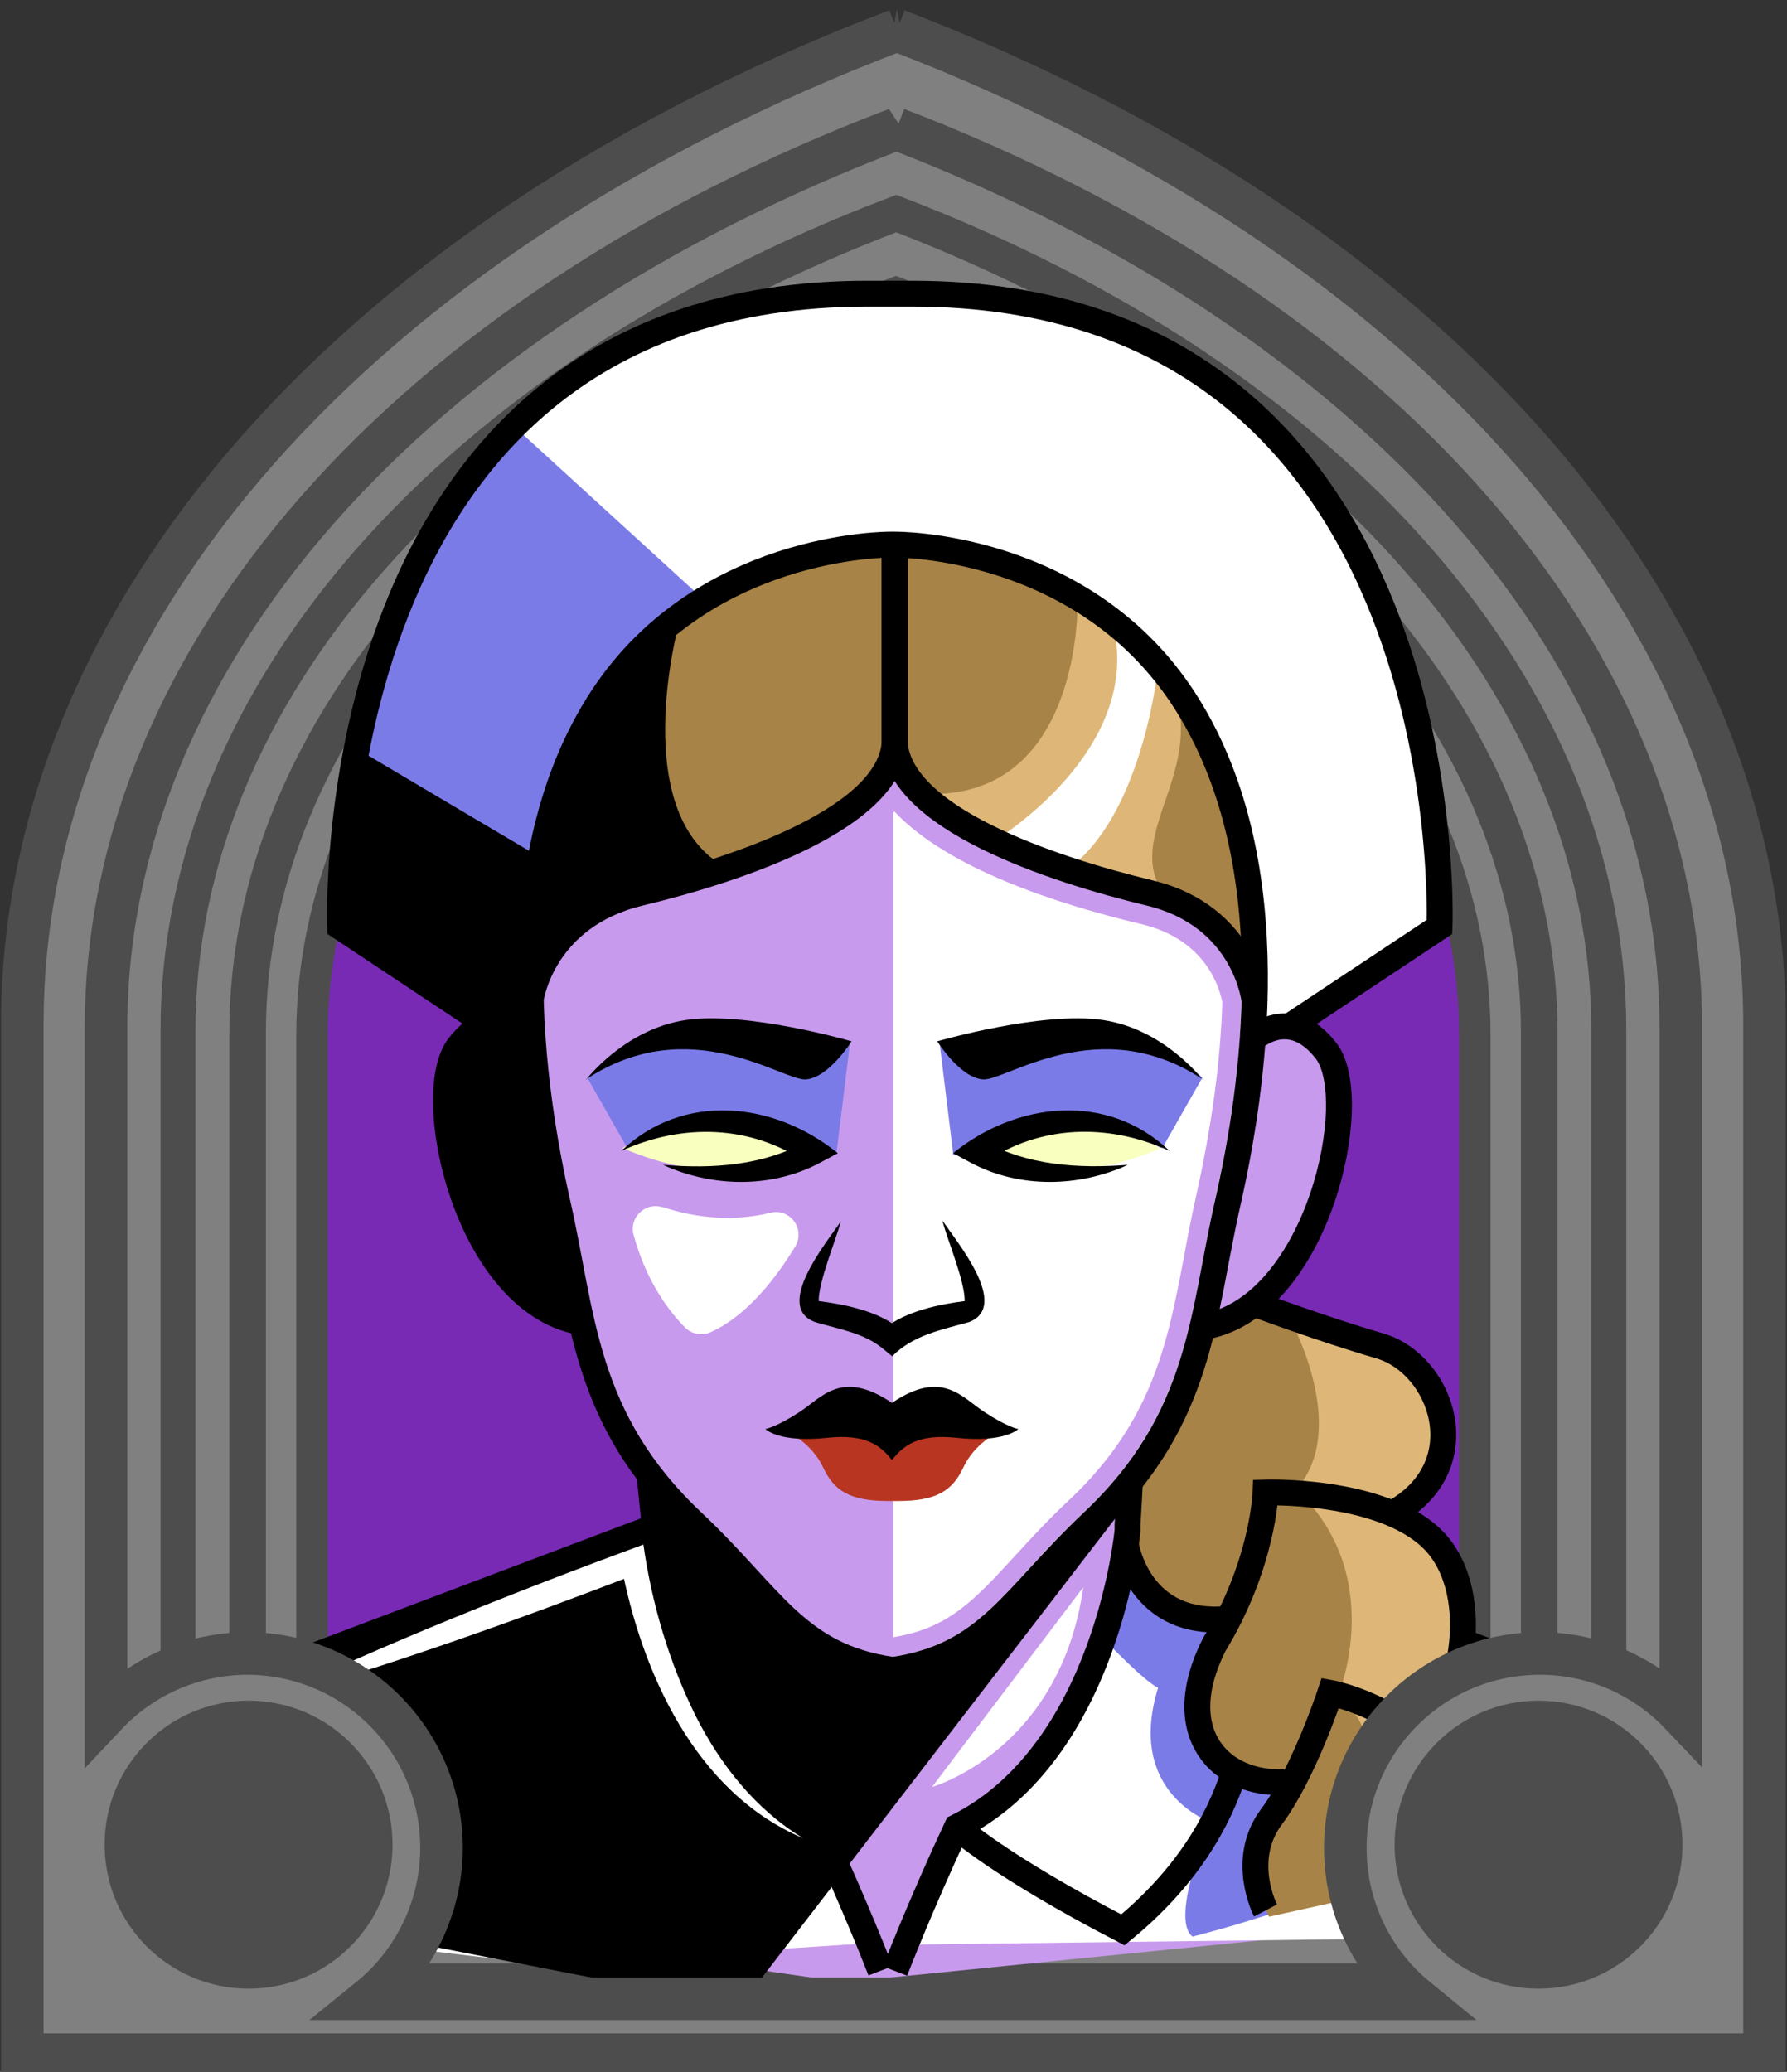 <svg id="Capa_2" xmlns="http://www.w3.org/2000/svg" xmlns:xlink="http://www.w3.org/1999/xlink" viewBox="0 0 69.02 80">
<rect x="0" y="0" width="69.02" height="80" fill="#333333" stroke="none"/>
<defs >
<style >
.cls-1{fill:#c89aed;}.cls-2{fill:#fff;}.cls-3{fill:#f8ffbf;}.cls-4{fill:#7b7be8;}.cls-5{fill:#a88347;}.cls-6{fill:#782ab5;}.cls-7{stroke:#000;stroke-miterlimit:10;}.cls-7,.cls-8,.cls-9,.cls-10{fill:none;}.cls-8{stroke:#deb778;stroke-dasharray:0 0 0 4.06;stroke-linecap:round;stroke-linejoin:round;}.cls-11{fill:#deb778;}.cls-12{fill:url(#USGS_19_Inundación_de_tierra_2);}.cls-10{stroke:#1d1d1b;stroke-dasharray:0 0 2 2;stroke-width:.3px;}.cls-13{fill:#fcf0c5;}.cls-14{fill:#b83521;}
</style>
<pattern id="USGS_19_Inundación_de_tierra_2" x="0" y="0" width="72" height="72" patternTransform="translate(-236.48 -16423) rotate(-90)" patternUnits="userSpaceOnUse" viewBox="0 0 72 72">
<g >
<rect class="cls-9" width="72" height="72">
</rect>
<g >
<line class="cls-10" x1="71" y1="71" x2="144.44" y2="71">
</line>
<line class="cls-10" x1="71" y1="67" x2="144.44" y2="67">
</line>
<line class="cls-10" x1="71" y1="63" x2="144.44" y2="63">
</line>
<line class="cls-10" x1="71" y1="59" x2="144.44" y2="59">
</line>
<line class="cls-10" x1="71" y1="55" x2="144.44" y2="55">
</line>
<line class="cls-10" x1="71" y1="51" x2="144.44" y2="51">
</line>
<line class="cls-10" x1="71" y1="47" x2="144.44" y2="47">
</line>
<line class="cls-10" x1="71" y1="43" x2="144.44" y2="43">
</line>
<line class="cls-10" x1="71" y1="39" x2="144.44" y2="39">
</line>
<line class="cls-10" x1="71" y1="35" x2="144.44" y2="35">
</line>
<line class="cls-10" x1="71" y1="31" x2="144.44" y2="31">
</line>
<line class="cls-10" x1="71" y1="27" x2="144.44" y2="27">
</line>
<line class="cls-10" x1="71" y1="23" x2="144.44" y2="23">
</line>
<line class="cls-10" x1="71" y1="19" x2="144.44" y2="19">
</line>
<line class="cls-10" x1="71" y1="15" x2="144.44" y2="15">
</line>
<line class="cls-10" x1="71" y1="11" x2="144.44" y2="11">
</line>
<line class="cls-10" x1="71" y1="7" x2="144.44" y2="7">
</line>
<line class="cls-10" x1="71" y1="3" x2="144.44" y2="3">
</line>
</g>
<g >
<line class="cls-10" x1="-1" y1="71" x2="72.44" y2="71">
</line>
<line class="cls-10" x1="-1" y1="67" x2="72.44" y2="67">
</line>
<line class="cls-10" x1="-1" y1="63" x2="72.44" y2="63">
</line>
<line class="cls-10" x1="-1" y1="59" x2="72.44" y2="59">
</line>
<line class="cls-10" x1="-1" y1="55" x2="72.44" y2="55">
</line>
<line class="cls-10" x1="-1" y1="51" x2="72.44" y2="51">
</line>
<line class="cls-10" x1="-1" y1="47" x2="72.44" y2="47">
</line>
<line class="cls-10" x1="-1" y1="43" x2="72.44" y2="43">
</line>
<line class="cls-10" x1="-1" y1="39" x2="72.44" y2="39">
</line>
<line class="cls-10" x1="-1" y1="35" x2="72.44" y2="35">
</line>
<line class="cls-10" x1="-1" y1="31" x2="72.44" y2="31">
</line>
<line class="cls-10" x1="-1" y1="27" x2="72.44" y2="27">
</line>
<line class="cls-10" x1="-1" y1="23" x2="72.44" y2="23">
</line>
<line class="cls-10" x1="-1" y1="19" x2="72.44" y2="19">
</line>
<line class="cls-10" x1="-1" y1="15" x2="72.44" y2="15">
</line>
<line class="cls-10" x1="-1" y1="11" x2="72.44" y2="11">
</line>
<line class="cls-10" x1="-1" y1="7" x2="72.44" y2="7">
</line>
<line class="cls-10" x1="-1" y1="3" x2="72.44" y2="3">
</line>
<line class="cls-10" x1="1.04" y1="69" x2="74.48" y2="69">
</line>
<line class="cls-10" x1="1.04" y1="65" x2="74.48" y2="65">
</line>
<line class="cls-10" x1="1.04" y1="61" x2="74.48" y2="61">
</line>
<line class="cls-10" x1="1.04" y1="57" x2="74.48" y2="57">
</line>
<line class="cls-10" x1="1.04" y1="53" x2="74.48" y2="53">
</line>
<line class="cls-10" x1="1.04" y1="49" x2="74.48" y2="49">
</line>
<line class="cls-10" x1="1.04" y1="45" x2="74.48" y2="45">
</line>
<line class="cls-10" x1="1.04" y1="41" x2="74.48" y2="41">
</line>
<line class="cls-10" x1="1.04" y1="37" x2="74.48" y2="37">
</line>
<line class="cls-10" x1="1.04" y1="33" x2="74.48" y2="33">
</line>
<line class="cls-10" x1="1.04" y1="29" x2="74.48" y2="29">
</line>
<line class="cls-10" x1="1.04" y1="25" x2="74.48" y2="25">
</line>
<line class="cls-10" x1="1.04" y1="21" x2="74.48" y2="21">
</line>
<line class="cls-10" x1="1.04" y1="17" x2="74.48" y2="17">
</line>
<line class="cls-10" x1="1.04" y1="13" x2="74.48" y2="13">
</line>
<line class="cls-10" x1="1.04" y1="9" x2="74.48" y2="9">
</line>
<line class="cls-10" x1="1.04" y1="5" x2="74.48" y2="5">
</line>
<line class="cls-10" x1="1.04" y1="1" x2="74.48" y2="1">
</line>
</g>
<g >
<line class="cls-10" x1="-73" y1="71" x2=".44" y2="71">
</line>
<line class="cls-10" x1="-73" y1="67" x2=".44" y2="67">
</line>
<line class="cls-10" x1="-73" y1="63" x2=".44" y2="63">
</line>
<line class="cls-10" x1="-73" y1="59" x2=".44" y2="59">
</line>
<line class="cls-10" x1="-73" y1="55" x2=".44" y2="55">
</line>
<line class="cls-10" x1="-73" y1="51" x2=".44" y2="51">
</line>
<line class="cls-10" x1="-73" y1="47" x2=".44" y2="47">
</line>
<line class="cls-10" x1="-73" y1="43" x2=".44" y2="43">
</line>
<line class="cls-10" x1="-73" y1="39" x2=".44" y2="39">
</line>
<line class="cls-10" x1="-73" y1="35" x2=".44" y2="35">
</line>
<line class="cls-10" x1="-73" y1="31" x2=".44" y2="31">
</line>
<line class="cls-10" x1="-73" y1="27" x2=".44" y2="27">
</line>
<line class="cls-10" x1="-73" y1="23" x2=".44" y2="23">
</line>
<line class="cls-10" x1="-73" y1="19" x2=".44" y2="19">
</line>
<line class="cls-10" x1="-73" y1="15" x2=".44" y2="15">
</line>
<line class="cls-10" x1="-73" y1="11" x2=".44" y2="11">
</line>
<line class="cls-10" x1="-73" y1="7" x2=".44" y2="7">
</line>
<line class="cls-10" x1="-73" y1="3" x2=".44" y2="3">
</line>
<line class="cls-10" x1="-70.96" y1="69" x2="2.48" y2="69">
</line>
<line class="cls-10" x1="-70.96" y1="65" x2="2.48" y2="65">
</line>
<line class="cls-10" x1="-70.96" y1="61" x2="2.48" y2="61">
</line>
<line class="cls-10" x1="-70.96" y1="57" x2="2.48" y2="57">
</line>
<line class="cls-10" x1="-70.96" y1="53" x2="2.48" y2="53">
</line>
<line class="cls-10" x1="-70.96" y1="49" x2="2.48" y2="49">
</line>
<line class="cls-10" x1="-70.96" y1="45" x2="2.48" y2="45">
</line>
<line class="cls-10" x1="-70.96" y1="41" x2="2.48" y2="41">
</line>
<line class="cls-10" x1="-70.96" y1="37" x2="2.48" y2="37">
</line>
<line class="cls-10" x1="-70.96" y1="33" x2="2.48" y2="33">
</line>
<line class="cls-10" x1="-70.96" y1="29" x2="2.48" y2="29">
</line>
<line class="cls-10" x1="-70.96" y1="25" x2="2.48" y2="25">
</line>
<line class="cls-10" x1="-70.96" y1="21" x2="2.48" y2="21">
</line>
<line class="cls-10" x1="-70.96" y1="17" x2="2.48" y2="17">
</line>
<line class="cls-10" x1="-70.96" y1="13" x2="2.48" y2="13">
</line>
<line class="cls-10" x1="-70.96" y1="9" x2="2.48" y2="9">
</line>
<line class="cls-10" x1="-70.96" y1="5" x2="2.48" y2="5">
</line>
<line class="cls-10" x1="-70.96" y1="1" x2="2.48" y2="1">
</line>
</g>
</g>
</pattern>
</defs>

  <path
     id="path7641-4"
     style="fill:#782ab5;fill-opacity:1;stroke:#4d4d4d;stroke-width:1.622;stop-color:#000000"
     d="M 34.9,1.694 C 14.323,9.527 1.63,23.954 1.569,39.581 V 79.197 H 67.964 V 39.581 C 67.958,23.99 55.374,9.571 34.9,1.694 Z"/>
  <path
     id="path7641-7"
     style="fill:#808080;stroke:#4d4d4d;stroke-width:1.483;stop-color:#000000"
     d="M 34.629,5.043 C 15.816,12.204 4.154,25.395 4.154,39.683 V 76.559 H 64.859 V 39.683 c 0,-14.255 -11.51,-27.438 -30.23,-34.64 z m -0.012,3.436 C 51.537,14.988 61.942,26.904 61.942,39.789 v 33.828 H 7.072 v -33.828 c 0,-12.914 10.54,-24.837 27.545,-31.31 z"/>
  <path
     id="path7641-7-8"
     style="fill:#808080;stroke:#4d4d4d;stroke-width:1.35;stop-color:#000000"
     d="M 34.618,8.246 C 17.491,14.766 6.876,26.774 6.876,39.781 v 33.57 H 62.138 v -33.57 c 0,-12.977 -10.478,-24.978 -27.52,-31.535 z m -0.011,3.128 c 15.403,5.926 24.875,16.774 24.875,28.503 V 70.672 H 9.532 V 39.877 c 0,-11.756 9.595,-22.61 25.075,-28.503 z"/>
  <path
     id="path7641-7-8-0"
     style="fill:#808080;stroke:#4d4d4d;stroke-width:1.214;stop-color:#000000"
     d="M 34.607,11.526 C 19.207,17.389 9.662,28.186 9.662,39.881 V 70.066 H 59.352 V 39.881 c 0,-11.668 -9.422,-22.459 -24.745,-28.355 z m -0.01,2.812 c 13.85,5.329 22.366,15.083 22.366,25.629 V 67.657 H 12.05 V 39.968 c 0,-10.571 8.627,-20.33 22.547,-25.629 z"/>


<g id="Capa_9">
<g >
<g >
<path class="cls-1" d="M62.36,65.66l-2.39,8.13-27.38,2.75-24.04-3.46,.24-8.26,16.5-5.98,.12-1.79s-2.63-2.63-3.11-6.1c-4.06-1.19-5.5-7.17-5.38-8.49,.12-1.31,.84-3.11,2.15-2.99l-6.1-3.71s0-.05,0-.14c.08-1.51,1.04-14.91,8.48-20.66,6.7-4.43,16.63-4.31,22.85-1.92,6.21,2.39,11.95,11.48,11.24,22.49-3.98,3.13-5.03,3.8-5.23,3.92l-.04,.02s1.92,1.32,1.44,4.19c-.41,2.47-2.41,5.81-2.96,6.7,0,0-.01,0-.01,.01-.09,.14-.14,.22-.14,.22,0,0,4.54,1.08,5.5,1.56,.96,.48,2.87,3.47,.24,5.86,2.83,2.83,2.23,5.23,2.16,5.48v.02s5.85,2.15,5.85,2.15Z">
</path>
<path class="cls-2" d="M34.5,64.14V29.64s2.54,3.02,7.15,4.05,6.44,2.54,7,4.85c-1.19,7.63-2.28,13.99-3.5,16.3s-5.8,7.15-6.92,8.27-3.74,1.03-3.74,1.03Z">
</path>
<path class="cls-2" d="M34.91,75.09l2.6-4.8s3.07-2.52,4.09-4.48,1.89-5.19,1.89-5.19l13.01,2.89,6.97,1.99-3.3,9.28-25.25,.31Z">
</path>
<path class="cls-4" d="M42.62,63.28s1.61,1.68,2.11,1.89c-1.26,4.07,2.03,5.19,2.03,5.19,0,0-1.61,3.72-.7,4.42,2.74-.7,4.91-1.54,4.91-1.54l-.28-10.24-6.95-2.88-1.12,3.16Z">
</path>
<path class="cls-2" d="M55.55,35.53c-3.98,3.13-5.03,3.8-5.23,3.92l-.04,.02-1.8,.37s.42-7.53-2.97-12.72-8.26-6.78-13.14-5.83-11.98,4.24-11.87,18.02c-.74,0-1.43,.16-1.43,.16l-6.09-3.85c.08-1.51,1.04-14.91,8.48-20.66,6.7-4.43,16.63-4.31,22.85-1.92,6.21,2.39,11.95,11.48,11.24,22.49Z">
</path>
<path class="cls-5" d="M20.5,37.44s0-6.23,2.51-10.11,6.47-6.47,11.32-6.39,10.76,3.4,12.78,8.25c1.7,5.18,1.29,9.3,1.29,9.3,0,0-.32-3.15-4.04-4.04s-8.49-2.51-9.79-5.34c-2.51,4.21-8.98,5.18-10.27,5.5s-3.8,2.83-3.8,2.83Z">
</path>
<path class="cls-5" d="M57.88,72.05l-8.86,1.96s-.94-1.57-.31-2.98c.63-1.41,1.26-2.35,1.26-2.35,0,0-2.75,.39-3.53-1.26-.79-1.64,.7-4.7,.7-4.7,0,0-2.51-.71-3.37-1.88-.86-1.18,.16-3.69,.16-3.69,0,0,2.04-4,2.43-5.56,1.55-.54,2.23-1.08,2.39-1.22-.09,.14-.14,.22-.14,.22,0,0,4.54,1.08,5.5,1.56,.96,.48,2.87,3.47,.24,5.86,2.83,2.83,2.23,5.23,2.16,5.48v.02s-.9,3.68-.9,3.68l2.27,4.86Z">
</path>
<path class="cls-2" d="M24.99,59.19s.99,8.12,6.63,11.27c1.41,3.31,2.15,4.56,2.15,4.56l-12.84,.83-6.96-.83-5.88-3.48,1.24-6.71,15.66-5.64Z">
</path>
<path class="cls-4" d="M32.3,44.6l.53-4.33s-5.7-.44-7.16-.24-2.99,1.58-2.99,1.58l1.54,2.71,8.09,.28Z">
</path>
<path class="cls-4" d="M36.82,44.6l-.53-4.33s5.7-.44,7.16-.24,2.99,1.58,2.99,1.58l-1.54,2.71-8.09,.28Z">
</path>
<path class="cls-3" d="M31.58,44.55s-3.25-2.37-7.54-.22c3.19,1.38,6.17,.99,7.76,.33">
</path>
<path class="cls-3" d="M37.31,44.55s3.25-2.37,7.54-.22c-3.19,1.38-6.17,.99-7.76,.33">
</path>
<path d="M43.26,58.39l-14.69,19.09-19.65-3.84,.09-7.95,16.28-6.85v-1.47s3.46,3.27,4.96,5.05,3.09,2.06,4.77,1.96,3.46-2.06,4.21-2.62,4.02-3.37,4.02-3.37Z">
</path>
<path class="cls-4" d="M27.23,23.2l-7.17-6.55s-3.58,3.38-5.32,8.6c-1.74,5.63-1.76,10.37-1.76,10.37l6.09,3.85,1.43-.16s-1.15-11.91,6.73-16.11Z">
</path>
<path d="M20.5,39.31s-1.68-.5-2.88,1.62,.26,5.82,.66,6.68,2.47,3.5,4.01,3.34c-.97-6.85-1.8-11.64-1.8-11.64Z">
</path>
<path class="cls-2" d="M41.84,61.29l-5.84,7.71s4.94-1.39,5.84-7.71Z">
</path>
<path class="cls-1" d="M34.55,31.34c2.04,2.18,6.23,3.56,9.56,4.35,2.5,.61,3,2.5,3.1,3.01-.07,2.32-.42,4.84-1.02,7.52-.19,.85-.35,1.69-.46,2.31-.62,3.25-1.2,6.32-4.37,9.33-.84,.78-1.5,1.5-2.16,2.22-1.59,1.73-2.56,2.79-4.7,3.14-2.18-.36-3.15-1.41-4.73-3.14-.66-.73-1.32-1.45-2.16-2.22-3.18-3-3.73-5.93-4.38-9.33-.17-.93-.32-1.64-.47-2.32-.59-2.63-.93-5.15-1.01-7.51h0s.37-2.32,3.24-3.02c3.34-.79,7.52-2.17,9.56-4.35m0-1.22c-1.56,2.51-6.54,4.08-9.73,4.84-3.35,.81-3.8,3.53-3.81,3.65h-.01c.08,2.76,.51,5.46,1.03,7.77,.17,.77,.32,1.54,.46,2.29,.64,3.38,1.24,6.57,4.6,9.74,.84,.78,1.52,1.52,2.12,2.18,1.66,1.81,2.77,3.01,5.28,3.39,2.47-.37,3.58-1.57,5.25-3.39,.6-.66,1.28-1.4,2.12-2.18,3.35-3.17,3.96-6.36,4.6-9.74,.14-.75,.29-1.52,.46-2.29,.52-2.3,.96-4.98,1.04-7.73-.07-.47-.59-2.94-3.67-3.69-3.19-.76-8.17-2.33-9.74-4.84h0Z">
</path>
<path class="cls-2" d="M25.6,46.61c1.02,.34,2.51,.62,4.16,.22,.76-.19,1.36,.64,.95,1.31-1.32,2.17-2.56,2.99-3.26,3.3-.34,.15-.73,.08-.99-.18-.54-.54-1.48-1.7-1.99-3.58-.18-.67,.46-1.28,1.12-1.06Z">
</path>
<path class="cls-11" d="M41.62,23.17s.22,7.84-6.04,7.48c3.67,2.73,7.48,3.59,9.42,3.95-1.73-2.37,1.73-4.82,.22-8.34-2.52-2.66-3.59-3.09-3.59-3.09Z">
</path>
<path class="cls-2" d="M38.31,32.53s5.88-3.48,4.68-8.41c1.44,1.26,1.74,1.62,1.74,1.62,0,0-.54,5.46-3.3,7.68-2.1-.66-3.12-.9-3.12-.9Z">
</path>
<path d="M26.2,24.17s-2,7.36,1.92,9.37c-3.83,1.07-6.37,1.65-7.63,3.9-.3-5.43,1.63-11.67,5.71-13.27Z">
</path>
<path class="cls-11" d="M49.92,51.13s2.2,4.11,.14,6.38c3.55,3.33,1.63,7.94,1.63,7.94,2.69,2.27,.64,7.44,.64,7.44l4.96-1.06s-1.42-3.62-2.34-4.89c2.84-4.89,.35-7.37-.85-8.37,2.91-2.06,1.91-4.68,.99-5.88s-4.02-.79-5.18-1.56Z">
</path>
<polygon points="13.76 28.9 21.32 33.38 20.02 39.99 12.98 35.62 13.76 28.9">
</polygon>
<path class="cls-14" d="M38.51,55.33s-.87,.41-1.3,1.33-1.06,1.3-2.52,1.3h-.38c-1.47,0-2.09-.38-2.52-1.3s-1.3-1.33-1.3-1.33h8.03Z">
</path>
<path class="cls-7" d="M49.83,39.62l5.77-3.83s.98-24.45-20.36-24.45h-1.74c-21.34,0-20.36,24.45-20.36,24.45l5.77,3.83">
</path>
<path class="cls-7" d="M20.61,39.99s-1.45-1.45-2.89,.41,.31,9.81,4.65,10.64">
</path>
<path class="cls-7" d="M48.33,40.17s1.45-1.45,2.89,.41-.31,9.81-4.65,10.64">
</path>
<path class="cls-7" d="M34.46,64.48c-3.7-.54-4.62-2.8-7.71-5.71-4.23-3.99-4.23-7.97-5.21-12.28-.97-4.31-2.35-13.02,1.55-19.28s11.31-6.18,11.31-6.18h.16s7.4-.08,11.3,6.18c3.91,6.26,2.53,14.97,1.55,19.28s-.98,8.29-5.21,12.28c-3.09,2.91-4.01,5.17-7.71,5.71h-.03Z">
</path>
<path class="cls-7" d="M20.51,38.53s.45-3.15,4.2-4.05,9.85-2.91,9.85-5.96v-7.48">
</path>
<path class="cls-7" d="M48.46,38.68s-.32-3.3-4.06-4.2-9.85-2.91-9.85-5.96v-7.48">
</path>
<path d="M22.64,41.69s1.47-1.94,3.83-2.3,6.42,.82,6.42,.82c0,0-.88,1.41-1.77,1.47s-4.48-2.65-8.49,0Z">
</path>
<path d="M46.45,41.69s-1.47-1.94-3.83-2.3-6.42,.82-6.42,.82c0,0,.88,1.41,1.77,1.47s4.48-2.65,8.49,0Z">
</path>
<path d="M24,44.44c2.39-2.28,5.89-1.91,8.36,.09,0,0-.71,.38-.71,.38-1.87,.99-4.17,.93-6.04,.07,1.93,.16,3.88,.03,5.57-.92,0,0-.04,.83-.04,.83-2.13-1.45-4.77-1.53-7.14-.45h0Z">
</path>
<path d="M45.17,44.44c-2.37-1.08-5-1.01-7.14,.45,0,0-.04-.83-.04-.83,1.69,.94,3.64,1.07,5.57,.92-1.87,.86-4.17,.92-6.04-.07,0,0-.71-.38-.71-.38,2.47-2,5.97-2.37,8.36-.09h0Z">
</path>
<path d="M36.42,47.16c.57,.84,2.59,3.28,1.01,3.89-1.08,.3-2.17,.51-2.97,1.32,0,0-.32-.26-.32-.26-.74-.64-1.73-.78-2.66-1.06-1.6-.59,.44-3.07,1-3.89-.23,.82-.86,2.32-.86,3.08,.9,.11,2.33,.37,3.14,1.09,0,0-.63,0-.63,0,.81-.71,2.24-.98,3.13-1.09,0-.78-.63-2.26-.86-3.09h0Z">
</path>
<path d="M34.45,56.38c.44-.56,1-1.02,2.5-.86,1.86,.2,2.38-.34,2.38-.34,0,0-.4-.06-1.3-.65-.87-.56-1.63-1.68-3.58-.36-1.96-1.32-2.71-.2-3.58,.36-.91,.59-1.31,.65-1.31,.65,0,0,.52,.54,2.39,.34,1.49-.16,2.06,.3,2.5,.86Z">
</path>
<polyline class="cls-7" points="25.1 57.08 25.29 58.96 8.34 65.37">
</polyline>
<path class="cls-7" d="M25.29,58.96s.51,8.67,6.33,11.58c1.42,3.04,2.39,5.56,2.39,5.56">
</path>
<path class="cls-7" d="M21.12,60.73s-2.82,8.14,4.09,13.78c4.8-2.49,6.41-3.97,6.41-3.97">
</path>
<path class="cls-7" d="M34.57,76.11s.97-2.52,2.39-5.56c5.82-2.91,6.59-11.46,6.59-11.46v-.2s.1-1.8,.1-1.8">
</path>
<path class="cls-7" d="M47.68,68.4c-.62,1.97-1.89,4.14-4.31,6.12-4.8-2.49-6.41-3.97-6.41-3.97">
</path>
<path class="cls-7" d="M48.52,50.37s2.54,.95,4.77,1.6c2.41,.7,3.8,4.62,.53,6.45">
</path>
<path class="cls-7" d="M43.48,59.62s.48,3.29,4.05,2.88">
</path>
<path class="cls-7" d="M54.77,67.18c1.86-1.58,2.51-5.89,.51-7.79s-6.4-1.76-6.4-1.76c0,0-.09,2.78-1.99,5.89-1.72,3.43,.28,5.43,2.74,5.29">
</path>
<path class="cls-7" d="M48.88,73.77s-1.02-1.95,.23-3.62,2.27-4.78,2.27-4.78c0,0,5.71,1.02,6.22,7.28">
</path>
<line class="cls-7" x1="56.58" y1="63.43" x2="60.82" y2="65.02">
</line>
</g>
<path class="cls-2" d="M10.2,65.7c4.78-2.28,9.69-4.23,14.65-6.06,.32,2.26,.99,4.54,2.01,6.6,.96,1.9,2.31,3.62,4.16,4.74-4.16-1.76-6.24-6.39-7.04-10.61,0,0,.66,.39,.66,.39-4.75,1.83-9.54,3.54-14.43,4.94h0Z">
</path>
</g>
</g>
  <g
     id="g20645">
    <path
       style="fill:#808080;stroke:#4d4d4d;stroke-width:0.938;stop-color:#000000;fill-opacity:1"
       d="m 9.542,65.883 a 5.476,5.476 0 0 1 5.476,5.476 5.476,5.476 0 0 1 -5.476,5.476 5.476,5.476 0 0 1 -5.476,-5.476 5.476,5.476 0 0 1 5.476,-5.476 z"/>
    <path
       style="fill:#808080;stroke:#4d4d4d;stroke-width:0.938;stop-color:#000000;fill-opacity:1"
       d="m 59.472,65.883 a 5.476,5.476 0 0 1 5.476,5.476 5.476,5.476 0 0 1 -5.476,5.476 5.476,5.476 0 0 1 -5.476,-5.476 5.476,5.476 0 0 1 5.476,-5.476 z"/>
    <path
       id="path7641"
       style="fill:#808080;stroke:#4d4d4d;stroke-width:1.644;stop-color:#000000"
       d="M 34.643,1.166 C 13.788,9.105 0.861,23.727 0.861,39.564 V 79.34 H 68.152 V 39.564 c 0,-15.801 -12.759,-30.415 -33.51,-38.398 z m -0.014,3.809 C 53.385,12.191 64.918,25.4 64.918,39.682 v 26.508 c -1.369,-1.441 -3.301,-2.342 -5.445,-2.342 -4.149,0 -7.512,3.363 -7.512,7.512 0,2.347 1.076,4.443 2.762,5.82 H 14.27 c 1.756,-1.423 2.778,-3.56 2.783,-5.82 4.8e-5,-4.149 -3.363,-7.512 -7.512,-7.512 -2.062,0.006 -4.031,0.86 -5.445,2.361 V 39.682 c 0,-14.315 11.683,-27.532 30.533,-34.707 z"/>
    <circle
       style="fill:#4d4d4d;fill-opacity:1;stroke:#4d4d4d;stop-color:#000000"
       id="path16431"
       cx="9.601"
       cy="71.23"
       r="5.06" />
    <circle
       style="fill:#4d4d4d;fill-opacity:1;stroke:#4d4d4d;stop-color:#000000"
       id="path16431-3"
       cx="59.423"
       cy="71.23"
       r="5.06" />
  </g>
</svg>
